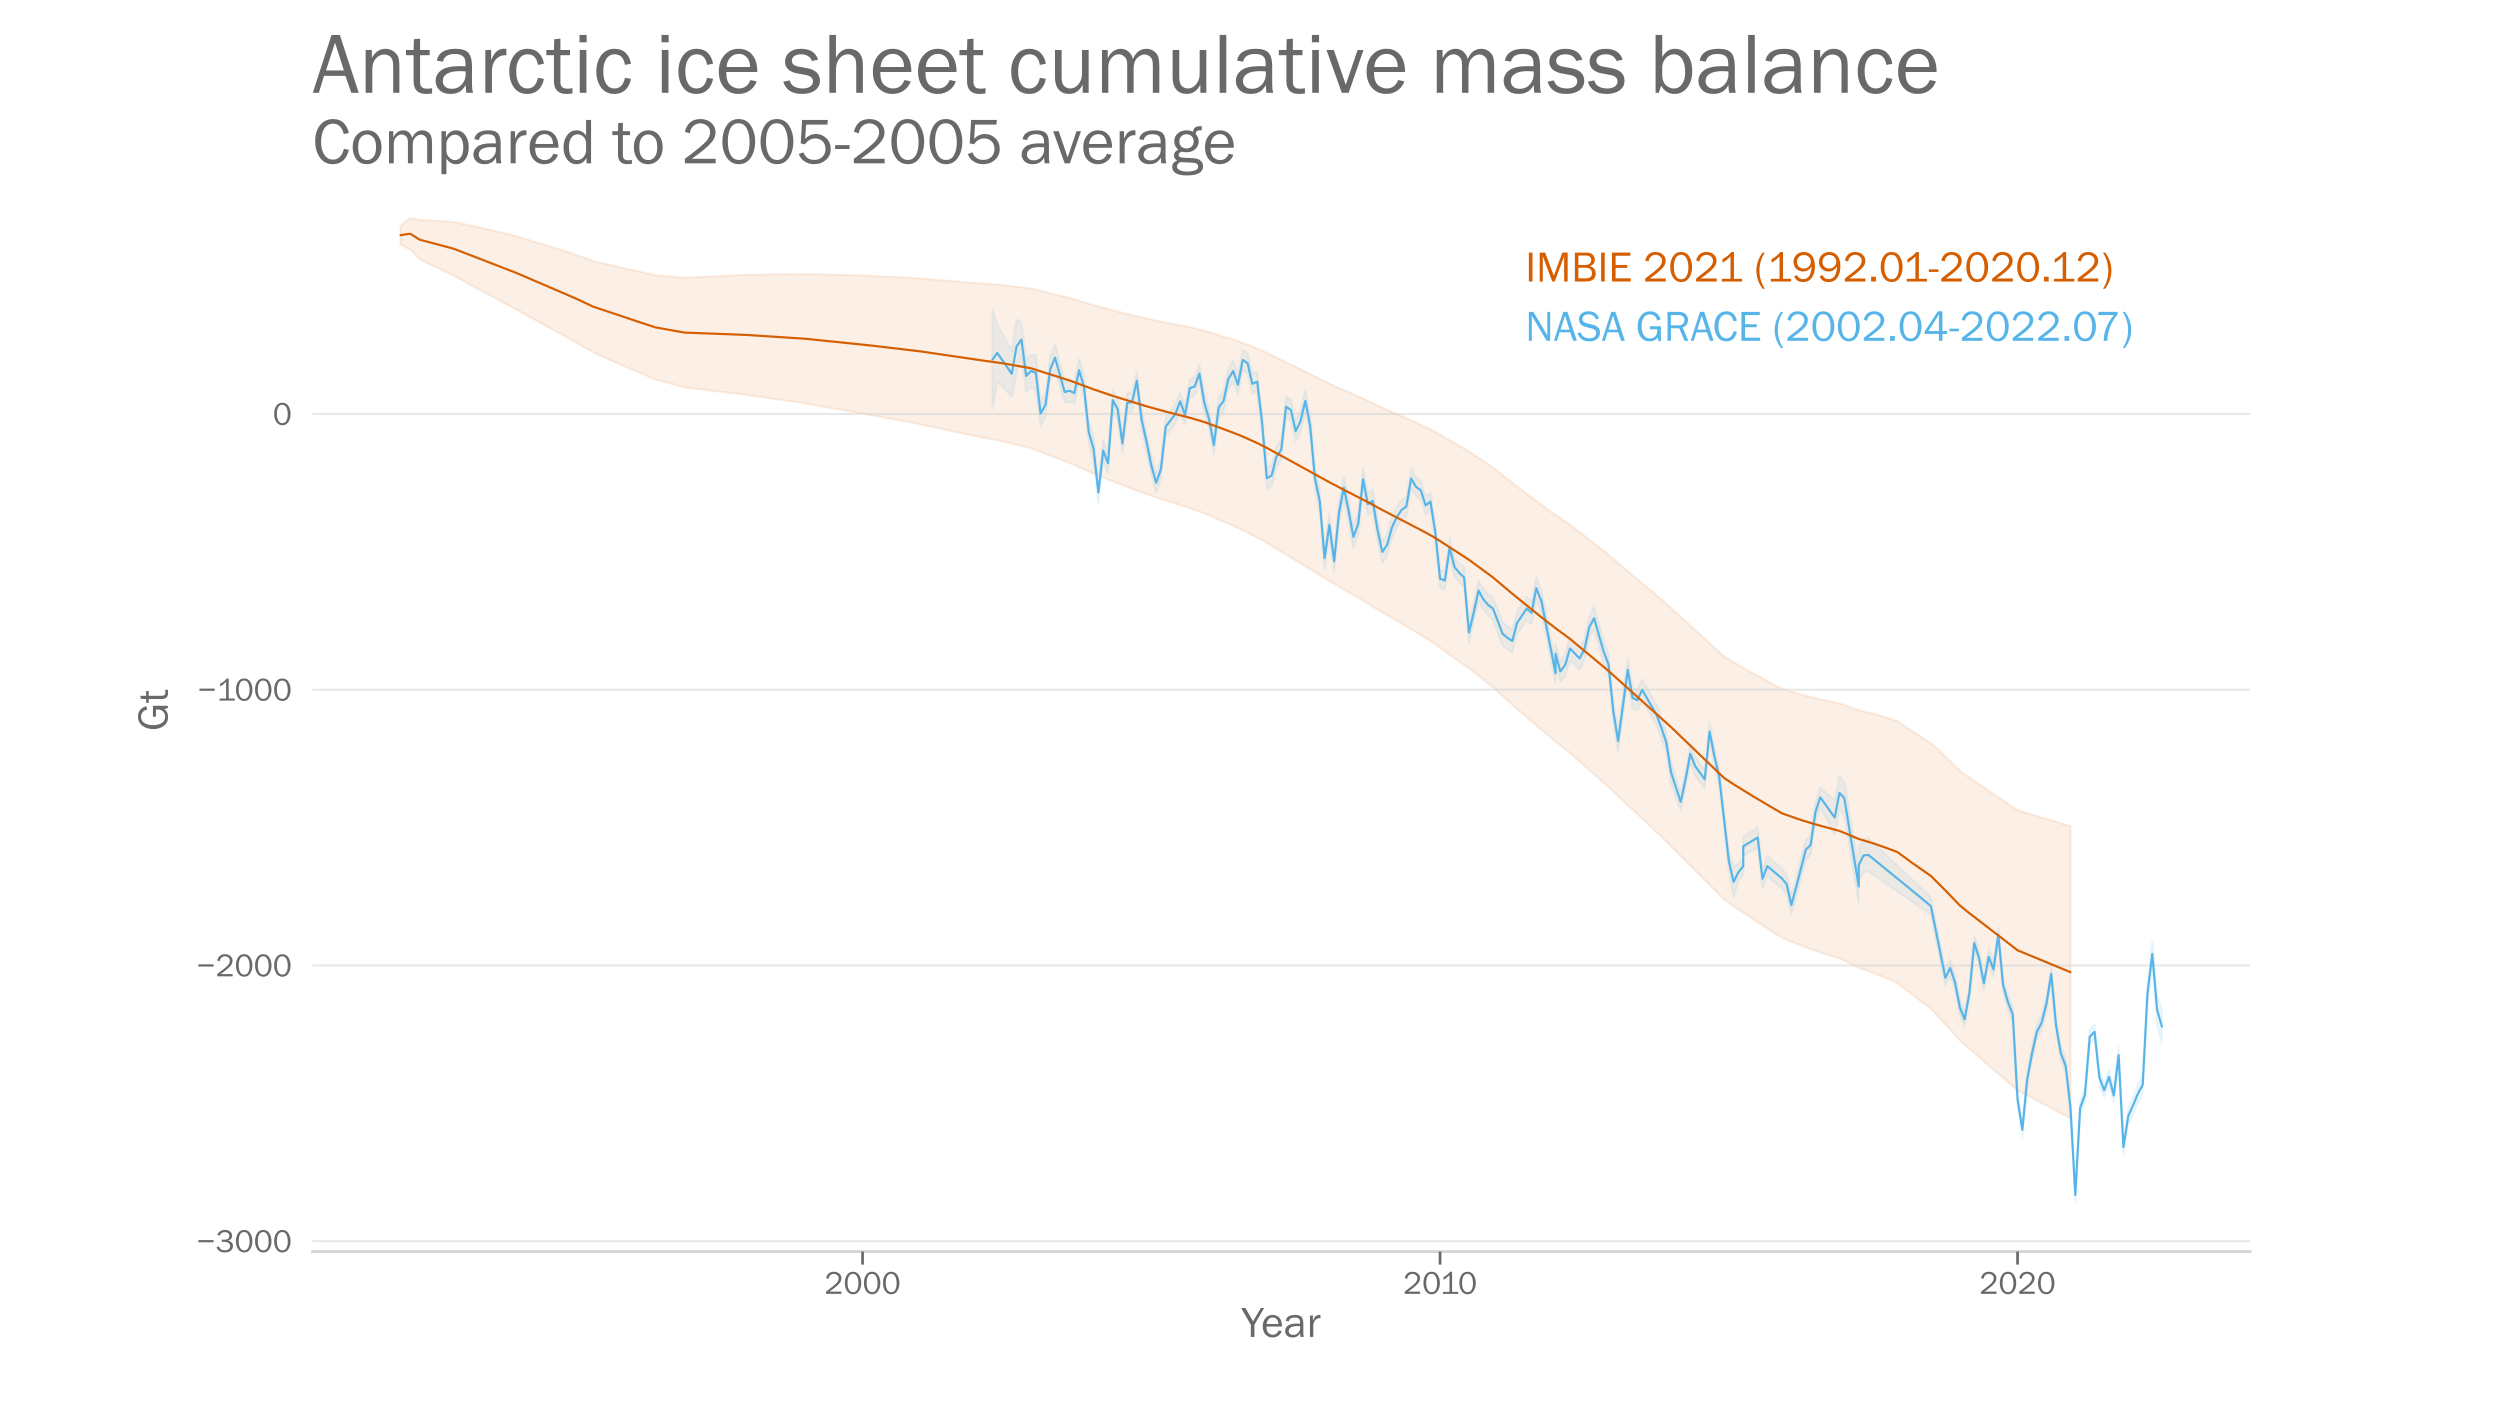 <?xml version="1.0" encoding="utf-8" standalone="no"?>
<!DOCTYPE svg PUBLIC "-//W3C//DTD SVG 1.1//EN"
  "http://www.w3.org/Graphics/SVG/1.1/DTD/svg11.dtd">
<!-- Created with matplotlib (https://matplotlib.org/) -->
<svg height="648pt" version="1.1" viewBox="0 0 1152 648" width="1152pt" xmlns="http://www.w3.org/2000/svg" xmlns:xlink="http://www.w3.org/1999/xlink">
 <defs>
  <style type="text/css">*{stroke-linecap:butt;stroke-linejoin:round;}</style>
 </defs>
 <g id="figure_1">
  <g id="patch_1">
   <path d="M 0 648 
L 1152 648 
L 1152 0 
L 0 0 
z
" style="fill:#ffffff;"/>
  </g>
  <g id="axes_1">
   <g id="patch_2">
    <path d="M 144 576.72 
L 1036.8 576.72 
L 1036.8 77.76 
L 144 77.76 
z
" style="fill:none;"/>
   </g>
   <g id="PolyCollection_1">
    <defs>
     <path d="M 457.345 -459.614 
L 457.345 -505.076 
L 459.562 -498.376 
L 466.215 -486.337 
L 468.433 -500.779 
L 470.65 -499.375 
L 472.868 -482.236 
L 475.086 -484.537 
L 477.303 -484.5 
L 479.521 -463.546 
L 481.738 -466.899 
L 483.956 -483.377 
L 486.173 -489.315 
L 490.609 -472.153 
L 492.826 -473.005 
L 495.044 -471.917 
L 497.261 -482.508 
L 499.479 -475.062 
L 501.697 -453.919 
L 503.914 -446.728 
L 506.132 -426.22 
L 508.349 -445.182 
L 510.567 -439.299 
L 512.785 -468.453 
L 515.002 -464.232 
L 517.22 -448.027 
L 519.437 -466.784 
L 521.655 -467.368 
L 523.872 -476.722 
L 526.09 -459.038 
L 528.308 -448.97 
L 530.525 -437.834 
L 532.743 -430.049 
L 534.96 -436.268 
L 537.178 -455.796 
L 539.396 -458.712 
L 541.613 -461.701 
L 543.831 -467.363 
L 546.048 -461.124 
L 548.266 -473.428 
L 550.483 -474.132 
L 552.701 -480.034 
L 554.919 -467.409 
L 557.136 -459.211 
L 559.354 -447.426 
L 561.571 -464.666 
L 563.789 -467.676 
L 566.007 -477.745 
L 568.224 -481.82 
L 570.442 -475.456 
L 572.659 -486.741 
L 574.877 -485.438 
L 577.094 -475.853 
L 579.312 -476.791 
L 581.53 -458.412 
L 583.747 -432.528 
L 585.965 -433.691 
L 588.182 -442.369 
L 590.4 -445.542 
L 592.618 -465.324 
L 594.835 -463.967 
L 597.053 -454.095 
L 599.27 -458.945 
L 601.488 -468.19 
L 603.706 -456.987 
L 605.923 -432.733 
L 608.141 -422.176 
L 610.358 -395.774 
L 612.576 -411.365 
L 614.793 -394.471 
L 617.011 -417.116 
L 619.229 -428.437 
L 621.446 -417.77 
L 623.664 -405.768 
L 625.881 -411.857 
L 628.099 -432.236 
L 630.317 -420.744 
L 632.534 -422.396 
L 634.752 -409.073 
L 636.969 -398.716 
L 639.187 -401.945 
L 641.404 -409.925 
L 643.622 -414.393 
L 645.84 -417.558 
L 648.057 -419.249 
L 650.275 -432.21 
L 652.492 -428.072 
L 654.71 -426.305 
L 656.928 -419.41 
L 659.145 -421.096 
L 661.363 -407.14 
L 663.58 -385.499 
L 665.798 -384.687 
L 668.015 -400.025 
L 670.233 -390.806 
L 672.451 -388.151 
L 674.668 -386.786 
L 676.886 -361.102 
L 679.103 -370.247 
L 681.321 -380.451 
L 683.539 -376.713 
L 685.756 -374.219 
L 687.974 -372.71 
L 692.409 -361.427 
L 694.627 -359.43 
L 696.844 -357.839 
L 699.062 -366.083 
L 703.497 -372.996 
L 705.714 -370.746 
L 707.932 -382.025 
L 710.15 -376.126 
L 710.15 -376.751 
L 716.802 -342.702 
L 716.802 -351.5 
L 719.02 -343.541 
L 721.238 -346.344 
L 723.455 -354.696 
L 727.89 -349.653 
L 730.108 -353.692 
L 732.325 -363.732 
L 734.543 -368.365 
L 738.978 -353.027 
L 741.196 -346.861 
L 743.413 -325.102 
L 745.631 -311.59 
L 750.066 -344.611 
L 752.284 -331.183 
L 754.501 -330.252 
L 756.719 -334.938 
L 763.372 -323.327 
L 765.589 -317.075 
L 767.807 -310.477 
L 770.024 -297.131 
L 774.46 -282.635 
L 776.677 -292.957 
L 778.895 -304.836 
L 781.112 -299.451 
L 785.548 -293.135 
L 787.765 -315.074 
L 789.983 -303.602 
L 792.2 -294.1 
L 796.635 -255.852 
L 798.853 -248.882 
L 801.071 -250.063 
L 803.288 -252.92 
L 803.288 -262.429 
L 809.941 -266.802 
L 812.159 -247.448 
L 814.376 -253.594 
L 821.029 -247.994 
L 823.246 -245.13 
L 825.464 -235.323 
L 827.682 -243.618 
L 832.117 -261.209 
L 834.334 -263.012 
L 836.552 -278.073 
L 838.77 -285.23 
L 845.422 -279.07 
L 847.64 -290.404 
L 849.858 -287.851 
L 856.51 -247.376 
L 856.51 -257.208 
L 858.728 -261.386 
L 860.945 -261.677 
L 887.556 -236.717 
L 889.774 -234.361 
L 896.427 -201.277 
L 898.644 -205.548 
L 900.862 -198.837 
L 903.08 -187.271 
L 905.297 -181.771 
L 907.515 -193.951 
L 909.732 -216.822 
L 911.95 -209.998 
L 914.168 -198.313 
L 916.385 -210.484 
L 918.603 -204.745 
L 920.82 -220.692 
L 923.038 -197.39 
L 925.255 -189.657 
L 927.473 -183.945 
L 929.691 -144.809 
L 931.908 -130.855 
L 934.126 -153.975 
L 936.343 -165.936 
L 938.561 -175.867 
L 940.779 -180.153 
L 942.996 -188.876 
L 945.214 -202.609 
L 947.431 -178.834 
L 949.649 -166.009 
L 951.866 -160.241 
L 954.084 -140.799 
L 956.302 -100.77 
L 958.519 -140.854 
L 960.737 -146.81 
L 962.954 -173.709 
L 965.172 -175.916 
L 967.39 -154.921 
L 969.607 -149.027 
L 971.825 -155.217 
L 974.042 -146.801 
L 976.26 -165.47 
L 978.477 -123.272 
L 980.695 -137.583 
L 982.913 -142.66 
L 985.13 -148.098 
L 987.348 -152.42 
L 989.565 -195.306 
L 991.783 -214.399 
L 994.001 -189.62 
L 996.218 -183.054 
L 996.218 -166.818 
L 996.218 -166.818 
L 994.001 -175.634 
L 991.783 -202.422 
L 989.565 -185.22 
L 987.348 -143.919 
L 985.13 -139.799 
L 982.913 -134.65 
L 980.695 -129.786 
L 978.477 -115.661 
L 976.26 -158.118 
L 974.042 -139.65 
L 971.825 -148.242 
L 969.607 -142.237 
L 967.39 -148.124 
L 965.172 -169.118 
L 962.954 -166.921 
L 960.737 -140.022 
L 958.519 -134.036 
L 956.302 -93.96 
L 954.084 -133.993 
L 951.866 -153.418 
L 949.649 -159.206 
L 947.431 -172.036 
L 945.214 -195.803 
L 942.996 -182.068 
L 940.779 -173.358 
L 938.561 -169.067 
L 936.343 -159.128 
L 934.126 -147.177 
L 931.908 -124.004 
L 929.691 -137.965 
L 927.473 -177.152 
L 925.255 -182.862 
L 923.038 -190.577 
L 920.82 -213.869 
L 918.603 -197.937 
L 916.385 -203.676 
L 914.168 -191.515 
L 911.95 -203.191 
L 909.732 -209.991 
L 907.515 -187.122 
L 905.297 -174.881 
L 903.08 -180.372 
L 900.862 -191.872 
L 898.644 -198.381 
L 896.427 -193.577 
L 889.774 -226.374 
L 887.556 -227.988 
L 860.945 -246.485 
L 858.728 -246.171 
L 856.51 -241.641 
L 856.51 -231.648 
L 849.858 -272.454 
L 847.64 -274.859 
L 845.422 -263.495 
L 838.77 -275.947 
L 836.552 -269.364 
L 834.334 -254.263 
L 832.117 -251.705 
L 827.682 -234.703 
L 825.464 -226.657 
L 823.246 -236.144 
L 821.029 -238.627 
L 814.376 -244.2 
L 812.159 -238.651 
L 809.941 -257.352 
L 803.288 -253.578 
L 803.288 -244.727 
L 801.071 -242.249 
L 798.853 -234.415 
L 796.635 -246.879 
L 792.2 -286.08 
L 789.983 -295.472 
L 787.765 -306.688 
L 785.548 -284.619 
L 781.112 -290.546 
L 778.895 -296.414 
L 776.677 -284.522 
L 774.46 -274.415 
L 770.024 -286.935 
L 767.807 -301.468 
L 765.589 -307.919 
L 763.372 -313.668 
L 756.719 -325.334 
L 754.501 -320.483 
L 752.284 -321.636 
L 750.066 -334.1 
L 745.631 -301.385 
L 743.413 -315.196 
L 741.196 -336.816 
L 738.978 -342.451 
L 734.543 -357.905 
L 732.325 -354.152 
L 730.108 -343.832 
L 727.89 -339.49 
L 723.455 -343.687 
L 721.238 -336.911 
L 719.02 -333.684 
L 716.802 -341.937 
L 716.802 -332.779 
L 710.15 -366.769 
L 710.15 -366.22 
L 707.932 -371.934 
L 705.714 -360.454 
L 703.497 -362.132 
L 699.062 -355.877 
L 696.844 -347.364 
L 694.627 -348.853 
L 692.409 -350.459 
L 687.974 -362.375 
L 685.756 -364.158 
L 683.539 -366.944 
L 681.321 -371.201 
L 679.103 -361.449 
L 676.886 -352.048 
L 674.668 -377.018 
L 672.451 -379.859 
L 670.233 -382.624 
L 668.015 -391.255 
L 665.798 -376.362 
L 663.58 -377.105 
L 661.363 -398.645 
L 659.145 -412.594 
L 656.928 -410.791 
L 654.71 -417.748 
L 652.492 -419.252 
L 650.275 -422.871 
L 648.057 -410.169 
L 645.84 -408.417 
L 643.622 -405.097 
L 641.404 -399.931 
L 639.187 -391.851 
L 636.969 -388.653 
L 634.752 -398.798 
L 632.534 -412.005 
L 630.317 -410.712 
L 628.099 -421.959 
L 625.881 -401.654 
L 623.664 -395.389 
L 621.446 -407.509 
L 619.229 -418.081 
L 617.011 -406.399 
L 614.793 -384.242 
L 612.576 -400.831 
L 610.358 -385.754 
L 608.141 -412.07 
L 605.923 -422.359 
L 603.706 -446.947 
L 601.488 -458.236 
L 599.27 -448.92 
L 597.053 -444.561 
L 594.835 -454.214 
L 592.618 -455.776 
L 590.4 -435.944 
L 588.182 -432.799 
L 585.965 -424.049 
L 583.747 -422.775 
L 581.53 -448.775 
L 579.312 -467.427 
L 577.094 -466.451 
L 574.877 -475.791 
L 572.659 -477.557 
L 570.442 -465.959 
L 568.224 -472.189 
L 566.007 -468.721 
L 563.789 -458.723 
L 561.571 -455.723 
L 559.354 -438.524 
L 557.136 -450.454 
L 554.919 -457.638 
L 552.701 -471.627 
L 550.483 -465.702 
L 548.266 -464.811 
L 546.048 -452.436 
L 543.831 -458.754 
L 541.613 -452.766 
L 539.396 -449.807 
L 537.178 -447.079 
L 534.96 -427.381 
L 532.743 -421.099 
L 530.525 -429.255 
L 528.308 -439.992 
L 526.09 -449.885 
L 523.872 -468.253 
L 521.655 -458.169 
L 519.437 -457.778 
L 517.22 -439.367 
L 515.002 -454.71 
L 512.785 -458.705 
L 510.567 -429.754 
L 508.349 -435.533 
L 506.132 -415.938 
L 503.914 -435.618 
L 501.697 -443.8 
L 499.479 -464.671 
L 497.261 -472.294 
L 495.044 -461.851 
L 492.826 -462.873 
L 490.609 -462.532 
L 486.173 -477.057 
L 483.956 -472.302 
L 481.738 -455.985 
L 479.521 -451.323 
L 477.303 -468.051 
L 475.086 -469.495 
L 472.868 -467.324 
L 470.65 -483.665 
L 468.433 -476.081 
L 466.215 -465.222 
L 459.562 -472.336 
L 457.345 -459.614 
z
" id="m3b8cc1be90" style="stroke:#56b4e9;stroke-opacity:0.1;"/>
    </defs>
    <g clip-path="url(#p63e33b6a6c)">
     <use style="fill:#56b4e9;fill-opacity:0.1;stroke:#56b4e9;stroke-opacity:0.1;" x="0" xlink:href="#m3b8cc1be90" y="648"/>
    </g>
   </g>
   <g id="PolyCollection_2">
    <defs>
     <path d="M 184.582 -535.46 
L 184.582 -543.848 
L 186.799 -545.906 
L 189.017 -547.56 
L 191.235 -547.113 
L 193.452 -546.569 
L 195.67 -546.517 
L 197.887 -546.437 
L 200.105 -546.332 
L 202.323 -546.206 
L 204.54 -546.062 
L 206.758 -545.901 
L 208.975 -545.725 
L 211.193 -545.286 
L 213.41 -544.834 
L 215.628 -544.371 
L 217.846 -543.897 
L 220.063 -543.413 
L 222.281 -542.919 
L 224.498 -542.418 
L 226.716 -541.908 
L 228.934 -541.391 
L 231.151 -540.867 
L 233.369 -540.337 
L 235.586 -539.8 
L 237.804 -539.153 
L 240.021 -538.5 
L 242.239 -537.842 
L 244.457 -537.18 
L 246.674 -536.513 
L 248.892 -535.843 
L 251.109 -535.168 
L 253.327 -534.489 
L 255.545 -533.806 
L 257.762 -533.12 
L 259.98 -532.43 
L 262.197 -531.737 
L 264.415 -530.955 
L 266.632 -530.17 
L 268.85 -529.381 
L 271.068 -528.59 
L 273.285 -527.796 
L 275.503 -527.279 
L 277.72 -526.761 
L 279.938 -526.239 
L 282.156 -525.715 
L 284.373 -525.189 
L 286.591 -524.661 
L 288.808 -524.13 
L 291.026 -523.634 
L 293.244 -523.136 
L 295.461 -522.635 
L 297.679 -522.133 
L 299.896 -521.629 
L 302.114 -521.122 
L 304.331 -520.938 
L 306.549 -520.752 
L 308.767 -520.565 
L 310.984 -520.375 
L 313.202 -520.184 
L 315.419 -519.991 
L 317.637 -520.108 
L 319.855 -520.223 
L 322.072 -520.336 
L 324.29 -520.448 
L 326.507 -520.559 
L 328.725 -520.668 
L 330.942 -520.776 
L 333.16 -520.883 
L 335.378 -520.988 
L 337.595 -521.092 
L 339.813 -521.195 
L 342.03 -521.296 
L 344.248 -521.342 
L 346.466 -521.386 
L 348.683 -521.429 
L 350.901 -521.471 
L 353.118 -521.512 
L 355.336 -521.552 
L 357.554 -521.591 
L 359.771 -521.628 
L 361.989 -521.665 
L 364.206 -521.7 
L 366.424 -521.735 
L 368.641 -521.768 
L 370.859 -521.721 
L 373.077 -521.673 
L 375.294 -521.624 
L 377.512 -521.574 
L 379.729 -521.524 
L 381.947 -521.472 
L 384.165 -521.419 
L 386.382 -521.365 
L 388.6 -521.311 
L 390.817 -521.255 
L 393.035 -521.199 
L 395.252 -521.142 
L 397.47 -521.041 
L 399.688 -520.94 
L 401.905 -520.837 
L 404.123 -520.734 
L 406.34 -520.631 
L 408.558 -520.526 
L 410.776 -520.421 
L 412.993 -520.315 
L 415.211 -520.209 
L 417.428 -520.102 
L 419.646 -519.994 
L 421.863 -519.885 
L 424.081 -519.7 
L 426.299 -519.515 
L 428.516 -519.328 
L 430.734 -519.141 
L 432.951 -518.954 
L 435.169 -518.766 
L 437.387 -518.577 
L 439.604 -518.388 
L 441.822 -518.198 
L 444.039 -518.007 
L 446.257 -517.816 
L 448.475 -517.624 
L 450.692 -517.483 
L 452.91 -517.341 
L 455.127 -517.199 
L 457.345 -517.056 
L 459.562 -516.913 
L 461.78 -516.664 
L 463.998 -516.415 
L 466.215 -516.154 
L 468.433 -515.892 
L 470.65 -515.63 
L 472.868 -515.368 
L 475.086 -515.105 
L 477.303 -514.595 
L 479.521 -514.051 
L 481.738 -513.474 
L 483.956 -512.909 
L 486.173 -512.384 
L 488.391 -511.872 
L 490.609 -511.358 
L 492.826 -510.76 
L 495.044 -510.144 
L 497.261 -509.439 
L 499.479 -508.739 
L 501.697 -508.06 
L 503.914 -507.421 
L 506.132 -506.797 
L 508.349 -506.171 
L 510.567 -505.569 
L 512.785 -505 
L 515.002 -504.453 
L 517.22 -503.919 
L 519.437 -503.371 
L 521.655 -502.819 
L 523.872 -502.269 
L 526.09 -501.739 
L 528.308 -501.234 
L 530.525 -500.739 
L 532.743 -500.248 
L 534.96 -499.783 
L 537.178 -499.342 
L 539.396 -498.923 
L 541.613 -498.516 
L 543.831 -498.115 
L 546.048 -497.68 
L 548.266 -497.192 
L 550.483 -496.677 
L 552.701 -496.141 
L 554.919 -495.62 
L 557.136 -494.96 
L 559.354 -494.273 
L 561.571 -493.581 
L 563.789 -492.898 
L 566.007 -492.228 
L 568.224 -491.537 
L 570.442 -490.809 
L 572.659 -490.026 
L 574.877 -489.197 
L 577.094 -488.325 
L 579.312 -487.425 
L 581.53 -486.495 
L 583.747 -485.459 
L 585.965 -484.391 
L 588.182 -483.287 
L 590.4 -482.188 
L 592.618 -481.097 
L 594.835 -480.023 
L 597.053 -478.95 
L 599.27 -477.853 
L 601.488 -476.736 
L 603.706 -475.626 
L 605.923 -474.535 
L 608.141 -473.458 
L 610.358 -472.362 
L 612.576 -471.29 
L 614.793 -470.249 
L 617.011 -469.24 
L 619.229 -468.252 
L 621.446 -467.279 
L 623.664 -466.316 
L 625.881 -465.334 
L 628.099 -464.335 
L 630.317 -463.332 
L 632.534 -462.236 
L 634.752 -461.149 
L 636.969 -460.171 
L 639.187 -459.187 
L 641.404 -458.204 
L 643.622 -457.237 
L 645.84 -456.272 
L 648.057 -455.303 
L 650.275 -454.334 
L 652.492 -453.332 
L 654.71 -452.302 
L 656.928 -451.239 
L 659.145 -450.168 
L 661.363 -449.081 
L 663.58 -447.809 
L 665.798 -446.497 
L 668.015 -445.172 
L 670.233 -443.876 
L 672.451 -442.613 
L 674.668 -441.361 
L 676.886 -440.114 
L 679.103 -438.613 
L 681.321 -437.103 
L 683.539 -435.59 
L 685.756 -434.086 
L 687.974 -432.586 
L 690.191 -430.803 
L 692.409 -429.027 
L 694.627 -427.277 
L 696.844 -425.568 
L 699.062 -423.874 
L 701.279 -422.204 
L 703.497 -420.557 
L 705.714 -418.882 
L 707.932 -417.19 
L 710.15 -415.519 
L 712.367 -413.889 
L 714.585 -412.271 
L 716.802 -410.782 
L 719.02 -409.272 
L 721.238 -407.757 
L 723.455 -406.242 
L 725.673 -404.523 
L 727.89 -402.787 
L 730.108 -401.108 
L 732.325 -399.402 
L 734.543 -397.687 
L 736.761 -395.937 
L 738.978 -394.161 
L 741.196 -392.372 
L 743.413 -390.492 
L 745.631 -388.597 
L 747.849 -386.698 
L 750.066 -384.826 
L 752.284 -382.975 
L 754.501 -381.138 
L 756.719 -379.303 
L 758.937 -377.455 
L 761.154 -375.585 
L 763.372 -373.696 
L 765.589 -371.785 
L 767.807 -369.873 
L 770.024 -367.884 
L 772.242 -365.854 
L 774.46 -363.817 
L 776.677 -361.802 
L 778.895 -359.787 
L 781.112 -357.775 
L 783.33 -355.765 
L 785.548 -353.735 
L 787.765 -351.677 
L 789.983 -349.629 
L 792.2 -347.588 
L 794.418 -345.559 
L 796.635 -344.151 
L 798.853 -342.834 
L 801.071 -341.552 
L 803.288 -340.274 
L 805.506 -339.014 
L 807.723 -337.781 
L 809.941 -336.581 
L 812.159 -335.381 
L 814.376 -334.181 
L 816.594 -332.972 
L 818.811 -331.787 
L 821.029 -330.63 
L 823.246 -329.956 
L 825.464 -329.282 
L 827.682 -328.629 
L 829.899 -328.007 
L 832.117 -327.419 
L 834.334 -326.879 
L 836.552 -326.343 
L 838.77 -325.827 
L 840.987 -325.317 
L 843.205 -324.822 
L 845.422 -324.372 
L 847.64 -323.925 
L 849.858 -323.145 
L 852.075 -322.338 
L 854.293 -321.523 
L 856.51 -320.708 
L 858.728 -320.216 
L 860.945 -319.696 
L 863.163 -319.13 
L 865.381 -318.519 
L 867.598 -317.866 
L 869.816 -317.172 
L 872.033 -316.494 
L 874.251 -315.78 
L 876.469 -314.232 
L 878.686 -312.725 
L 880.904 -311.266 
L 883.121 -309.846 
L 885.339 -308.433 
L 887.556 -307.007 
L 889.774 -305.585 
L 891.992 -303.558 
L 894.209 -301.503 
L 896.427 -299.384 
L 898.644 -297.251 
L 900.862 -295.092 
L 903.08 -292.925 
L 905.297 -291.242 
L 907.515 -289.719 
L 909.732 -288.214 
L 911.95 -286.703 
L 914.168 -285.185 
L 916.385 -283.667 
L 918.603 -282.149 
L 920.82 -280.63 
L 923.038 -279.128 
L 925.255 -277.626 
L 927.473 -276.12 
L 929.691 -274.612 
L 931.908 -273.956 
L 934.126 -273.298 
L 936.343 -272.639 
L 938.561 -271.979 
L 940.779 -271.318 
L 942.996 -270.657 
L 945.214 -269.994 
L 947.431 -269.33 
L 949.649 -268.665 
L 951.866 -268 
L 954.084 -267.333 
L 954.084 -132.692 
L 954.084 -132.692 
L 951.866 -133.861 
L 949.649 -135.03 
L 947.431 -136.201 
L 945.214 -137.372 
L 942.996 -138.545 
L 940.779 -139.718 
L 938.561 -140.893 
L 936.343 -142.068 
L 934.126 -143.245 
L 931.908 -144.422 
L 929.691 -145.601 
L 927.473 -147.5 
L 925.255 -149.4 
L 923.038 -151.293 
L 920.82 -153.188 
L 918.603 -155.098 
L 916.385 -157.01 
L 914.168 -158.922 
L 911.95 -160.834 
L 909.732 -162.743 
L 907.515 -164.648 
L 905.297 -166.573 
L 903.08 -168.621 
L 900.862 -171.134 
L 898.644 -173.582 
L 896.427 -176.005 
L 894.209 -178.414 
L 891.992 -180.779 
L 889.774 -183.097 
L 887.556 -184.782 
L 885.339 -186.464 
L 883.121 -188.13 
L 880.904 -189.802 
L 878.686 -191.506 
L 876.469 -193.265 
L 874.251 -195.064 
L 872.033 -196.026 
L 869.816 -196.96 
L 867.598 -197.904 
L 865.381 -198.818 
L 863.163 -199.695 
L 860.945 -200.529 
L 858.728 -201.316 
L 856.51 -202.077 
L 854.293 -203.157 
L 852.075 -204.237 
L 849.858 -205.304 
L 847.64 -206.336 
L 845.422 -207.022 
L 843.205 -207.711 
L 840.987 -208.441 
L 838.77 -209.181 
L 836.552 -209.924 
L 834.334 -210.684 
L 832.117 -211.448 
L 829.899 -212.268 
L 827.682 -213.127 
L 825.464 -214.028 
L 823.246 -214.949 
L 821.029 -215.875 
L 818.811 -217.279 
L 816.594 -218.712 
L 814.376 -220.165 
L 812.159 -221.596 
L 809.941 -223.027 
L 807.723 -224.45 
L 805.506 -225.902 
L 803.288 -227.38 
L 801.071 -228.875 
L 798.853 -230.374 
L 796.635 -231.898 
L 794.418 -233.502 
L 792.2 -235.726 
L 789.983 -237.962 
L 787.765 -240.205 
L 785.548 -242.458 
L 783.33 -244.689 
L 781.112 -246.902 
L 778.895 -249.114 
L 776.677 -251.328 
L 774.46 -253.542 
L 772.242 -255.778 
L 770.024 -258.007 
L 767.807 -260.211 
L 765.589 -262.347 
L 763.372 -264.482 
L 761.154 -266.596 
L 758.937 -268.69 
L 756.719 -270.759 
L 754.501 -272.81 
L 752.284 -274.862 
L 750.066 -276.927 
L 747.849 -279.009 
L 745.631 -281.117 
L 743.413 -283.222 
L 741.196 -285.312 
L 738.978 -287.307 
L 736.761 -289.293 
L 734.543 -291.258 
L 732.325 -293.189 
L 730.108 -295.113 
L 727.89 -297.001 
L 725.673 -298.962 
L 723.455 -300.926 
L 721.238 -302.7 
L 719.02 -304.481 
L 716.802 -306.262 
L 714.585 -308.038 
L 712.367 -309.914 
L 710.15 -311.801 
L 707.932 -313.714 
L 705.714 -315.642 
L 703.497 -317.551 
L 701.279 -319.445 
L 699.062 -321.35 
L 696.844 -323.281 
L 694.627 -325.229 
L 692.409 -327.214 
L 690.191 -329.23 
L 687.974 -331.251 
L 685.756 -332.992 
L 683.539 -334.739 
L 681.321 -336.499 
L 679.103 -338.258 
L 676.886 -340.011 
L 674.668 -341.551 
L 672.451 -343.101 
L 670.233 -344.667 
L 668.015 -346.275 
L 665.798 -347.919 
L 663.58 -349.557 
L 661.363 -351.159 
L 659.145 -352.581 
L 656.928 -353.985 
L 654.71 -355.387 
L 652.492 -356.748 
L 650.275 -358.072 
L 648.057 -359.359 
L 645.84 -360.642 
L 643.622 -361.918 
L 641.404 -363.199 
L 639.187 -364.507 
L 636.969 -365.819 
L 634.752 -367.114 
L 632.534 -368.495 
L 630.317 -369.892 
L 628.099 -371.208 
L 625.881 -372.516 
L 623.664 -373.804 
L 621.446 -375.072 
L 619.229 -376.352 
L 617.011 -377.645 
L 614.793 -378.956 
L 612.576 -380.292 
L 610.358 -381.644 
L 608.141 -383.005 
L 605.923 -384.339 
L 603.706 -385.682 
L 601.488 -387.036 
L 599.27 -388.393 
L 597.053 -389.735 
L 594.835 -391.058 
L 592.618 -392.385 
L 590.4 -393.728 
L 588.182 -395.08 
L 585.965 -396.439 
L 583.747 -397.763 
L 581.53 -399.051 
L 579.312 -400.243 
L 577.094 -401.412 
L 574.877 -402.557 
L 572.659 -403.661 
L 570.442 -404.722 
L 568.224 -405.715 
L 566.007 -406.678 
L 563.789 -407.624 
L 561.571 -408.579 
L 559.354 -409.54 
L 557.136 -410.498 
L 554.919 -411.439 
L 552.701 -412.23 
L 550.483 -413.039 
L 548.266 -413.827 
L 546.048 -414.586 
L 543.831 -415.289 
L 541.613 -415.952 
L 539.396 -416.624 
L 537.178 -417.312 
L 534.96 -418.028 
L 532.743 -418.768 
L 530.525 -419.536 
L 528.308 -420.314 
L 526.09 -421.106 
L 523.872 -421.925 
L 521.655 -422.769 
L 519.437 -423.616 
L 517.22 -424.46 
L 515.002 -425.297 
L 512.785 -426.144 
L 510.567 -427.012 
L 508.349 -427.914 
L 506.132 -428.836 
L 503.914 -429.76 
L 501.697 -430.698 
L 499.479 -431.668 
L 497.261 -432.668 
L 495.044 -433.675 
L 492.826 -434.601 
L 490.609 -435.509 
L 488.391 -436.337 
L 486.173 -437.165 
L 483.956 -438.01 
L 481.738 -438.893 
L 479.521 -439.792 
L 477.303 -440.663 
L 475.086 -441.5 
L 472.868 -442.018 
L 470.65 -442.537 
L 468.433 -443.057 
L 466.215 -443.577 
L 463.998 -444.097 
L 461.78 -444.615 
L 459.562 -445.133 
L 457.345 -445.548 
L 455.127 -445.964 
L 452.91 -446.38 
L 450.692 -446.796 
L 448.475 -447.214 
L 446.257 -447.688 
L 444.039 -448.164 
L 441.822 -448.64 
L 439.604 -449.117 
L 437.387 -449.594 
L 435.169 -450.072 
L 432.951 -450.55 
L 430.734 -451.03 
L 428.516 -451.509 
L 426.299 -451.99 
L 424.081 -452.471 
L 421.863 -452.952 
L 419.646 -453.356 
L 417.428 -453.759 
L 415.211 -454.164 
L 412.993 -454.569 
L 410.776 -454.975 
L 408.558 -455.381 
L 406.34 -455.789 
L 404.123 -456.197 
L 401.905 -456.605 
L 399.688 -457.015 
L 397.47 -457.425 
L 395.252 -457.836 
L 393.035 -458.22 
L 390.817 -458.606 
L 388.6 -458.992 
L 386.382 -459.38 
L 384.165 -459.768 
L 381.947 -460.157 
L 379.729 -460.547 
L 377.512 -460.938 
L 375.294 -461.33 
L 373.077 -461.723 
L 370.859 -462.117 
L 368.641 -462.511 
L 366.424 -462.82 
L 364.206 -463.13 
L 361.989 -463.44 
L 359.771 -463.752 
L 357.554 -464.064 
L 355.336 -464.378 
L 353.118 -464.693 
L 350.901 -465.009 
L 348.683 -465.326 
L 346.466 -465.644 
L 344.248 -465.963 
L 342.03 -466.284 
L 339.813 -466.545 
L 337.595 -466.808 
L 335.378 -467.072 
L 333.16 -467.337 
L 330.942 -467.604 
L 328.725 -467.872 
L 326.507 -468.141 
L 324.29 -468.411 
L 322.072 -468.683 
L 319.855 -468.957 
L 317.637 -469.232 
L 315.419 -469.508 
L 313.202 -470.105 
L 310.984 -470.704 
L 308.767 -471.304 
L 306.549 -471.906 
L 304.331 -472.51 
L 302.114 -473.116 
L 299.896 -474.048 
L 297.679 -474.983 
L 295.461 -475.92 
L 293.244 -476.859 
L 291.026 -477.8 
L 288.808 -478.743 
L 286.591 -479.719 
L 284.373 -480.698 
L 282.156 -481.679 
L 279.938 -482.662 
L 277.72 -483.647 
L 275.503 -484.636 
L 273.285 -485.626 
L 271.068 -486.902 
L 268.85 -488.181 
L 266.632 -489.463 
L 264.415 -490.748 
L 262.197 -492.036 
L 259.98 -493.233 
L 257.762 -494.434 
L 255.545 -495.639 
L 253.327 -496.847 
L 251.109 -498.058 
L 248.892 -499.274 
L 246.674 -500.494 
L 244.457 -501.717 
L 242.239 -502.946 
L 240.021 -504.179 
L 237.804 -505.417 
L 235.586 -506.66 
L 233.369 -507.821 
L 231.151 -508.989 
L 228.934 -510.163 
L 226.716 -511.344 
L 224.498 -512.532 
L 222.281 -513.729 
L 220.063 -514.933 
L 217.846 -516.147 
L 215.628 -517.371 
L 213.41 -518.606 
L 211.193 -519.852 
L 208.975 -521.111 
L 206.758 -522.11 
L 204.54 -523.123 
L 202.323 -524.153 
L 200.105 -525.202 
L 197.887 -526.272 
L 195.67 -527.366 
L 193.452 -528.489 
L 191.235 -530.712 
L 189.017 -533.031 
L 186.799 -534.044 
L 184.582 -535.46 
z
" id="mc206210c40" style="stroke:#d55e00;stroke-opacity:0.1;"/>
    </defs>
    <g clip-path="url(#p63e33b6a6c)">
     <use style="fill:#d55e00;fill-opacity:0.1;stroke:#d55e00;stroke-opacity:0.1;" x="0" xlink:href="#mc206210c40" y="648"/>
    </g>
   </g>
   <g id="patch_3">
    <path d="M 144 576.72 
L 1036.8 576.72 
" style="fill:none;stroke:#d3d3d3;stroke-linecap:square;stroke-linejoin:miter;stroke-width:1.25;"/>
   </g>
   <g id="matplotlib.axis_1">
    <g id="xtick_1">
     <g id="line2d_1">
      <defs>
       <path d="M 0 0 
L 0 6 
" id="m451d5ac09e" style="stroke:#696969;stroke-width:1.25;"/>
      </defs>
      <g>
       <use style="fill:#696969;stroke:#696969;stroke-width:1.25;" x="397.47" xlink:href="#m451d5ac09e" y="576.72"/>
      </g>
     </g>
     <g id="text_1">
      <!-- 2000 -->
      <g style="fill:#696969;" transform="translate(379.878 596.218)scale(0.15 -0.15)">
       <defs>
        <path d="M 52.484 6.938 
L 52.484 0 
L 5.172 0 
L 5.172 6.938 
Q 33.203 27.938 38.594 34.594 
Q 44 41.266 44 47.797 
Q 44 53.906 39.453 57.656 
Q 34.906 61.422 29 61.422 
Q 22.906 61.422 18.219 57.297 
Q 13.531 53.172 12.938 46.094 
L 5.172 48.438 
Q 10.062 68.016 29.109 68.016 
Q 39.406 68.016 45.844 62.156 
Q 52.297 56.297 52.297 47.859 
Q 52.297 42.047 49.234 36.672 
Q 46.188 31.297 37.688 23.828 
Q 29.203 16.359 15.719 6.938 
z
" id="FranklinGothic-Book-50"/>
        <path d="M 29.391 -1.312 
Q 17.875 -1.312 10.984 8.672 
Q 4.109 18.656 4.109 33.453 
Q 4.109 48 10.641 58 
Q 17.188 68.016 29.156 68.016 
Q 41.656 68.016 48.125 57.562 
Q 54.594 47.125 54.594 33.062 
Q 54.594 19.281 47.953 8.984 
Q 41.312 -1.312 29.391 -1.312 
z
M 29.438 5.219 
Q 37.891 5.219 41.938 12.859 
Q 46 20.516 46 32.078 
Q 46 44.734 41.844 53.125 
Q 37.703 61.531 29.047 61.531 
Q 20.703 61.531 16.625 53.859 
Q 12.547 46.188 12.547 33.688 
Q 12.547 20.703 16.844 12.953 
Q 21.141 5.219 29.438 5.219 
z
" id="FranklinGothic-Book-48"/>
       </defs>
       <use xlink:href="#FranklinGothic-Book-50"/>
       <use x="58.643" xlink:href="#FranklinGothic-Book-48"/>
       <use x="117.285" xlink:href="#FranklinGothic-Book-48"/>
       <use x="175.928" xlink:href="#FranklinGothic-Book-48"/>
      </g>
     </g>
    </g>
    <g id="xtick_2">
     <g id="line2d_2">
      <g>
       <use style="fill:#696969;stroke:#696969;stroke-width:1.25;" x="663.58" xlink:href="#m451d5ac09e" y="576.72"/>
      </g>
     </g>
     <g id="text_2">
      <!-- 2010 -->
      <g style="fill:#696969;" transform="translate(646.513 596.218)scale(0.15 -0.15)">
       <defs>
        <path d="M 55.859 6.203 
L 55.859 0 
L 9.188 0 
L 9.188 6.203 
L 29.203 6.203 
L 29.203 57.672 
Q 20.359 48.438 10.844 43.266 
L 10.844 51.656 
Q 23.969 58.547 31.203 68.016 
L 37.156 68.016 
L 37.156 6.203 
z
" id="FranklinGothic-Book-49"/>
       </defs>
       <use xlink:href="#FranklinGothic-Book-50"/>
       <use x="58.643" xlink:href="#FranklinGothic-Book-48"/>
       <use x="113.535" xlink:href="#FranklinGothic-Book-49"/>
       <use x="168.928" xlink:href="#FranklinGothic-Book-48"/>
      </g>
     </g>
    </g>
    <g id="xtick_3">
     <g id="line2d_3">
      <g>
       <use style="fill:#696969;stroke:#696969;stroke-width:1.25;" x="929.691" xlink:href="#m451d5ac09e" y="576.72"/>
      </g>
     </g>
     <g id="text_3">
      <!-- 2020 -->
      <g style="fill:#696969;" transform="translate(912.098 596.218)scale(0.15 -0.15)">
       <use xlink:href="#FranklinGothic-Book-50"/>
       <use x="58.643" xlink:href="#FranklinGothic-Book-48"/>
       <use x="117.285" xlink:href="#FranklinGothic-Book-50"/>
       <use x="175.928" xlink:href="#FranklinGothic-Book-48"/>
      </g>
     </g>
    </g>
    <g id="text_4">
     <!-- Year -->
     <g style="fill:#696969;" transform="translate(572.109 616.048)scale(0.2 -0.2)">
      <defs>
       <path d="M 52 66.656 
L 29.688 28.031 
L 29.688 0 
L 21.344 0 
L 21.344 28.031 
L -0.984 66.656 
L 8.844 66.656 
L 26.562 35.984 
L 44.391 66.656 
z
" id="FranklinGothic-Book-89"/>
       <path d="M 40.234 14.703 
L 47.359 13.234 
Q 45.406 6.938 39.734 2.812 
Q 34.078 -1.312 26.422 -1.312 
Q 16.312 -1.312 10.062 5.781 
Q 3.812 12.891 3.812 24.422 
Q 3.812 36.188 10.297 43.438 
Q 16.797 50.688 26.609 50.688 
Q 36.281 50.688 42.156 44 
Q 48.047 37.312 48.188 23.969 
L 12.359 23.969 
Q 12.359 12.797 17.047 8.891 
Q 21.734 4.984 26.953 4.984 
Q 36.375 4.984 40.234 14.703 
z
M 39.797 29.688 
Q 39.703 33.844 38.422 37.062 
Q 37.156 40.281 34.125 42.547 
Q 31.109 44.828 26.859 44.828 
Q 21.141 44.828 17.156 40.719 
Q 13.188 36.625 12.703 29.688 
z
" id="FranklinGothic-Book-101"/>
       <path d="M 46.297 0 
L 38.672 0 
Q 38.234 2.344 37.797 8.891 
Q 32.719 -1.312 20.516 -1.312 
Q 12.203 -1.312 7.766 3.078 
Q 3.328 7.469 3.328 13.625 
Q 3.328 21.094 9.672 25.906 
Q 16.016 30.719 31.25 30.719 
Q 33.297 30.719 37.797 30.516 
Q 37.797 36.375 36.891 38.984 
Q 35.984 41.609 33.047 43.172 
Q 30.125 44.734 25.344 44.734 
Q 13.672 44.734 11.766 35.844 
L 4.688 37.062 
Q 7.281 50.688 26.469 50.688 
Q 36.672 50.688 40.938 46.172 
Q 45.219 41.656 45.219 30.516 
L 45.219 9.578 
Q 45.219 4.344 46.297 0 
z
M 37.797 24.656 
Q 33.109 24.953 30.672 24.953 
Q 21.578 24.953 16.547 21.969 
Q 11.531 19 11.531 13.281 
Q 11.531 9.672 14.234 7.125 
Q 16.938 4.594 22.078 4.594 
Q 29 4.594 33.469 9.625 
Q 37.938 14.656 37.938 21.438 
Q 37.938 22.797 37.797 24.656 
z
" id="FranklinGothic-Book-97"/>
       <path d="M 15.328 0 
L 7.672 0 
L 7.672 49.312 
L 14.406 49.312 
L 14.406 37.797 
Q 17.969 45.953 21.547 48.359 
Q 25.141 50.781 28.906 50.781 
Q 30.078 50.781 31.938 50.594 
L 31.938 43.266 
L 30.375 43.266 
Q 24.031 43.266 19.828 38.531 
Q 15.625 33.797 15.328 26.078 
z
" id="FranklinGothic-Book-114"/>
      </defs>
      <use xlink:href="#FranklinGothic-Book-89"/>
      <use x="45.025" xlink:href="#FranklinGothic-Book-101"/>
      <use x="97.076" xlink:href="#FranklinGothic-Book-97"/>
      <use x="149.957" xlink:href="#FranklinGothic-Book-114"/>
     </g>
    </g>
   </g>
   <g id="matplotlib.axis_2">
    <g id="ytick_1">
     <g id="line2d_4">
      <path clip-path="url(#p63e33b6a6c)" d="M 144 571.949 
L 1036.8 571.949 
" style="fill:none;stroke:#d3d3d3;stroke-linecap:round;stroke-opacity:0.5;"/>
     </g>
     <g id="text_5">
      <!-- −3000 -->
      <g style="fill:#696969;" transform="translate(90.52 576.948)scale(0.15 -0.15)">
       <defs>
        <path d="M 6 36.766 
L 52.688 36.766 
L 52.688 30.031 
L 6 30.031 
z
" id="FranklinGothic-Book-8722"/>
        <path d="M 19.344 31.344 
L 19.344 37.984 
L 26.953 37.984 
Q 35.297 37.984 38.891 41.406 
Q 42.484 44.828 42.484 49.703 
Q 42.484 55.078 38.469 58.219 
Q 34.469 61.375 28.422 61.375 
Q 17.188 61.375 12.891 50.531 
L 5.375 52.688 
Q 11.812 68.016 29.203 68.016 
Q 38.969 68.016 44.969 62.812 
Q 50.984 57.625 50.984 50.297 
Q 50.984 44.625 47.359 40.406 
Q 43.75 36.188 38.094 35.109 
Q 44.438 34.188 49 29.781 
Q 53.562 25.391 53.562 18.406 
Q 53.562 10.062 46.766 4.375 
Q 39.984 -1.312 28.172 -1.312 
Q 18.797 -1.312 12.125 3.125 
Q 5.469 7.562 2.938 14.938 
L 10.688 17.531 
Q 14.203 5.469 28.031 5.469 
Q 37.016 5.469 40.938 9.297 
Q 44.875 13.141 44.875 18.453 
Q 44.875 24.219 40.156 27.781 
Q 35.453 31.344 26.953 31.344 
z
" id="FranklinGothic-Book-51"/>
       </defs>
       <use xlink:href="#FranklinGothic-Book-8722"/>
       <use x="58.643" xlink:href="#FranklinGothic-Book-51"/>
       <use x="117.285" xlink:href="#FranklinGothic-Book-48"/>
       <use x="175.928" xlink:href="#FranklinGothic-Book-48"/>
       <use x="234.57" xlink:href="#FranklinGothic-Book-48"/>
      </g>
     </g>
    </g>
    <g id="ytick_2">
     <g id="line2d_5">
      <path clip-path="url(#p63e33b6a6c)" d="M 144 444.888 
L 1036.8 444.888 
" style="fill:none;stroke:#d3d3d3;stroke-linecap:round;stroke-opacity:0.5;"/>
     </g>
     <g id="text_6">
      <!-- −2000 -->
      <g style="fill:#696969;" transform="translate(90.52 449.887)scale(0.15 -0.15)">
       <use xlink:href="#FranklinGothic-Book-8722"/>
       <use x="58.643" xlink:href="#FranklinGothic-Book-50"/>
       <use x="117.285" xlink:href="#FranklinGothic-Book-48"/>
       <use x="175.928" xlink:href="#FranklinGothic-Book-48"/>
       <use x="234.57" xlink:href="#FranklinGothic-Book-48"/>
      </g>
     </g>
    </g>
    <g id="ytick_3">
     <g id="line2d_6">
      <path clip-path="url(#p63e33b6a6c)" d="M 144 317.827 
L 1036.8 317.827 
" style="fill:none;stroke:#d3d3d3;stroke-linecap:round;stroke-opacity:0.5;"/>
     </g>
     <g id="text_7">
      <!-- −1000 -->
      <g style="fill:#696969;" transform="translate(91.007 322.826)scale(0.15 -0.15)">
       <use xlink:href="#FranklinGothic-Book-8722"/>
       <use x="58.643" xlink:href="#FranklinGothic-Book-49"/>
       <use x="114.035" xlink:href="#FranklinGothic-Book-48"/>
       <use x="172.678" xlink:href="#FranklinGothic-Book-48"/>
       <use x="231.32" xlink:href="#FranklinGothic-Book-48"/>
      </g>
     </g>
    </g>
    <g id="ytick_4">
     <g id="line2d_7">
      <path clip-path="url(#p63e33b6a6c)" d="M 144 190.766 
L 1036.8 190.766 
" style="fill:none;stroke:#d3d3d3;stroke-linecap:round;stroke-opacity:0.5;"/>
     </g>
     <g id="text_8">
      <!-- 0 -->
      <g style="fill:#696969;" transform="translate(125.704 195.765)scale(0.15 -0.15)">
       <use xlink:href="#FranklinGothic-Book-48"/>
      </g>
     </g>
    </g>
    <g id="text_9">
     <!-- Gt -->
     <g style="fill:#696969;" transform="translate(77.188 336.787)rotate(-90)scale(0.2 -0.2)">
      <defs>
       <path d="M 57.719 33.594 
L 57.719 -0.875 
L 52.594 -0.875 
L 50.297 7.469 
Q 44.141 -1.312 31.984 -1.312 
Q 18.797 -1.312 11.469 8.594 
Q 4.156 18.5 4.156 32.672 
Q 4.156 47.797 11.906 57.906 
Q 19.672 68.016 33.016 68.016 
Q 51.422 68.016 57.031 48.688 
L 49.125 46.781 
Q 47.406 54.203 42.719 57.562 
Q 38.031 60.938 32.469 60.938 
Q 22.609 60.938 17.922 52.969 
Q 13.234 45.016 13.234 33.016 
Q 13.234 20.062 18.484 12.766 
Q 23.734 5.469 32.766 5.469 
Q 39.797 5.469 44.5 10.125 
Q 49.219 14.797 49.219 23 
Q 49.219 24.516 49.125 26.609 
L 32.625 26.609 
L 32.625 33.594 
z
" id="FranklinGothic-Book-71"/>
       <path d="M 30.031 5.281 
L 30.031 -0.781 
Q 25.984 -1.312 23 -1.312 
Q 8.688 -1.312 8.688 13.625 
L 8.688 43.312 
L -0.047 43.312 
L -0.047 49.312 
L 8.688 49.312 
L 9.031 61.719 
L 16.156 62.406 
L 16.156 49.312 
L 27.203 49.312 
L 27.203 43.312 
L 16.156 43.312 
L 16.156 12.359 
Q 16.156 4.734 24.078 4.734 
Q 26.703 4.734 30.031 5.281 
z
" id="FranklinGothic-Book-116"/>
      </defs>
      <use xlink:href="#FranklinGothic-Book-71"/>
      <use x="64.697" xlink:href="#FranklinGothic-Book-116"/>
     </g>
    </g>
   </g>
   <g id="text_10">
    <!-- Compared to 2005-2005 average -->
    <g style="fill:#696969;" transform="translate(144 75.265)scale(0.3 -0.3)">
     <defs>
      <path d="M 48.297 22.406 
L 55.906 20.703 
Q 50.438 -1.312 31.203 -1.312 
Q 18.562 -1.312 11.359 8.891 
Q 4.156 19.094 4.156 33.984 
Q 4.156 49.359 11.672 58.688 
Q 19.188 68.016 31.844 68.016 
Q 50.594 68.016 55.906 46.578 
L 48.047 45.016 
Q 43.75 60.938 31.781 60.938 
Q 22.953 60.938 18.094 53.531 
Q 13.234 46.141 13.234 32.766 
Q 13.234 20.516 18.203 13.109 
Q 23.188 5.719 31.391 5.719 
Q 44.141 5.719 48.297 22.406 
z
" id="FranklinGothic-Book-67"/>
      <path d="M 25.344 -1.312 
Q 15.188 -1.312 9.5 6.203 
Q 3.812 13.719 3.812 24.859 
Q 3.812 36.625 10.203 43.656 
Q 16.609 50.688 26.125 50.688 
Q 36.328 50.688 42.203 43.281 
Q 48.094 35.891 48.094 24.812 
Q 48.094 13.281 41.75 5.984 
Q 35.406 -1.312 25.344 -1.312 
z
M 25.922 4.984 
Q 31.781 4.984 35.734 9.812 
Q 39.703 14.656 39.703 24.859 
Q 39.703 35.109 35.547 39.719 
Q 31.391 44.344 25.828 44.344 
Q 20.125 44.344 16.156 39.672 
Q 12.203 35.016 12.203 24.906 
Q 12.203 14.203 16.156 9.594 
Q 20.125 4.984 25.922 4.984 
z
" id="FranklinGothic-Book-111"/>
      <path d="M 73.734 0 
L 66.266 0 
L 66.266 30.672 
Q 66.266 35.406 65.594 37.766 
Q 64.938 40.141 62.391 42.109 
Q 59.859 44.094 56.688 44.094 
Q 52.297 44.094 48.219 40.062 
Q 44.141 36.031 44.141 27.781 
L 44.141 0 
L 36.719 0 
L 36.719 32.469 
Q 36.719 38.969 33.609 41.656 
Q 30.516 44.344 27.094 44.344 
Q 22.219 44.344 18.594 40.141 
Q 14.984 35.938 14.984 29.5 
L 14.984 0 
L 7.672 0 
L 7.672 49.312 
L 14.266 49.312 
L 14.266 39.844 
Q 19.781 50.688 29.438 50.688 
Q 34.766 50.688 38.469 47.219 
Q 42.188 43.75 43.266 38.875 
Q 48.344 50.688 58.844 50.688 
Q 63.875 50.688 67.656 47.797 
Q 71.438 44.922 72.578 41.188 
Q 73.734 37.453 73.734 30.672 
z
" id="FranklinGothic-Book-109"/>
      <path d="M 15.328 -16.656 
L 7.672 -16.656 
L 7.672 49.312 
L 14.547 49.312 
L 14.547 39.75 
Q 19.781 50.688 30.125 50.688 
Q 38.875 50.688 44.234 43.375 
Q 49.609 36.078 49.609 24.906 
Q 49.609 12.844 44.094 5.766 
Q 38.578 -1.312 29.938 -1.312 
Q 20.656 -1.312 15.328 7.516 
z
M 15.328 31.781 
L 15.328 17.922 
Q 16.062 12.312 20.062 8.641 
Q 24.078 4.984 28.422 4.984 
Q 33.453 4.984 37.328 9.375 
Q 41.219 13.766 41.219 24.562 
Q 41.219 33.891 37.703 38.938 
Q 34.188 44 28.375 44 
Q 23.781 44 20.141 40.422 
Q 16.5 36.859 15.328 31.781 
z
" id="FranklinGothic-Book-112"/>
      <path d="M 46.188 66.656 
L 46.188 0 
L 39.203 0 
L 39.203 8.453 
Q 34.031 -1.312 23.641 -1.312 
Q 14.984 -1.312 9.422 5.938 
Q 3.859 13.188 3.859 24.266 
Q 3.859 35.594 9.375 43.141 
Q 14.891 50.688 24.031 50.688 
Q 32.906 50.688 38.531 42.578 
L 38.531 66.656 
z
M 38.531 30.281 
Q 38.531 36.766 34.562 40.672 
Q 30.609 44.578 25.344 44.578 
Q 19.625 44.578 15.938 39.5 
Q 12.25 34.422 12.25 25.25 
Q 12.25 15.328 15.641 10.156 
Q 19.047 4.984 24.953 4.984 
Q 30.328 4.984 34.422 9.469 
Q 38.531 13.969 38.531 20.016 
z
" id="FranklinGothic-Book-100"/>
      <path id="FranklinGothic-Book-32"/>
      <path d="M 48.875 66.656 
L 48.188 59.469 
L 15.438 59.469 
L 14.016 37.844 
Q 21.438 45.125 30.328 45.125 
Q 39.703 45.125 46.516 38.625 
Q 53.328 32.125 53.328 22.016 
Q 53.328 11.766 45.922 5.219 
Q 38.531 -1.312 27.828 -1.312 
Q 19.438 -1.312 12.891 3.078 
Q 6.344 7.469 4.297 14.453 
L 11.422 16.891 
Q 15.828 5.281 27.938 5.281 
Q 35.891 5.281 40.578 9.984 
Q 45.266 14.703 45.266 22.016 
Q 45.266 29.688 40.625 33.984 
Q 35.984 38.281 29.5 38.281 
Q 20.016 38.281 13.812 29.203 
L 7.234 30.609 
L 9.375 66.656 
z
" id="FranklinGothic-Book-53"/>
      <path d="M 23.531 27.984 
L 23.531 22.016 
L 1.469 22.016 
L 1.469 27.984 
z
" id="FranklinGothic-Book-45"/>
      <path d="M 43.797 49.312 
L 26.766 0 
L 18.797 0 
L 1.172 49.312 
L 9.672 49.312 
L 23.391 9.234 
L 36.969 49.312 
z
" id="FranklinGothic-Book-118"/>
      <path d="M 47.953 57.031 
L 47.953 50.922 
Q 42.672 50.922 40.891 49.703 
Q 39.109 48.484 38.531 45.312 
Q 43.266 39.844 43.266 33.406 
Q 43.266 26.656 38.109 21.828 
Q 32.953 17 24.266 17 
Q 22.312 17 20.906 17.281 
Q 18.219 17.828 17.531 17.828 
Q 16.219 17.828 14.359 16.531 
Q 12.5 15.234 12.5 13.188 
Q 12.5 10.25 15.188 9.375 
Q 17.875 8.5 27.828 8.25 
Q 36.281 8.016 40.312 7.109 
Q 44.344 6.203 47.125 3.094 
Q 49.906 0 49.906 -4.5 
Q 49.906 -18.609 25.094 -18.609 
Q 13.328 -18.609 7.938 -15.062 
Q 2.547 -11.531 2.547 -5.609 
Q 2.547 1.562 10.062 4.25 
Q 5.219 7.422 5.219 12.203 
Q 5.219 17.922 12.062 20.953 
Q 5.672 26.125 5.672 33.984 
Q 5.672 41.312 11.141 46 
Q 16.609 50.688 24.469 50.688 
Q 30.031 50.688 34.578 48.578 
Q 35.297 53.422 37.953 55.266 
Q 40.625 57.125 46.047 57.125 
Q 46.578 57.125 47.953 57.031 
z
M 24.516 22.859 
Q 29.391 22.859 32.469 25.859 
Q 35.547 28.859 35.547 33.641 
Q 35.547 38.531 32.344 41.625 
Q 29.156 44.734 24.609 44.734 
Q 20.266 44.734 16.891 41.828 
Q 13.531 38.922 13.531 33.547 
Q 13.531 28.766 16.547 25.812 
Q 19.578 22.859 24.516 22.859 
z
M 15.328 2 
Q 9.969 -0.344 9.969 -4.781 
Q 9.969 -8.547 14.375 -10.625 
Q 18.797 -12.703 25.641 -12.703 
Q 31.984 -12.703 37.25 -10.906 
Q 42.531 -9.125 42.531 -4.891 
Q 42.531 -2.594 40.969 -1.125 
Q 39.406 0.344 36.688 0.734 
Q 33.984 1.125 27.25 1.312 
Q 19.188 1.516 15.328 2 
z
" id="FranklinGothic-Book-103"/>
     </defs>
     <use xlink:href="#FranklinGothic-Book-67"/>
     <use x="57.91" xlink:href="#FranklinGothic-Book-111"/>
     <use x="109.863" xlink:href="#FranklinGothic-Book-109"/>
     <use x="190.385" xlink:href="#FranklinGothic-Book-112"/>
     <use x="243.803" xlink:href="#FranklinGothic-Book-97"/>
     <use x="296.684" xlink:href="#FranklinGothic-Book-114"/>
     <use x="329.643" xlink:href="#FranklinGothic-Book-101"/>
     <use x="381.693" xlink:href="#FranklinGothic-Book-100"/>
     <use x="435.551" xlink:href="#FranklinGothic-Book-32"/>
     <use x="460.551" xlink:href="#FranklinGothic-Book-116"/>
     <use x="489.812" xlink:href="#FranklinGothic-Book-111"/>
     <use x="541.766" xlink:href="#FranklinGothic-Book-32"/>
     <use x="566.766" xlink:href="#FranklinGothic-Book-50"/>
     <use x="625.408" xlink:href="#FranklinGothic-Book-48"/>
     <use x="684.051" xlink:href="#FranklinGothic-Book-48"/>
     <use x="742.693" xlink:href="#FranklinGothic-Book-53"/>
     <use x="801.336" xlink:href="#FranklinGothic-Book-45"/>
     <use x="826.336" xlink:href="#FranklinGothic-Book-50"/>
     <use x="884.979" xlink:href="#FranklinGothic-Book-48"/>
     <use x="943.621" xlink:href="#FranklinGothic-Book-48"/>
     <use x="1002.264" xlink:href="#FranklinGothic-Book-53"/>
     <use x="1060.906" xlink:href="#FranklinGothic-Book-32"/>
     <use x="1085.906" xlink:href="#FranklinGothic-Book-97"/>
     <use x="1136.537" xlink:href="#FranklinGothic-Book-118"/>
     <use x="1180.057" xlink:href="#FranklinGothic-Book-101"/>
     <use x="1232.107" xlink:href="#FranklinGothic-Book-114"/>
     <use x="1265.066" xlink:href="#FranklinGothic-Book-97"/>
     <use x="1317.947" xlink:href="#FranklinGothic-Book-103"/>
     <use x="1367.068" xlink:href="#FranklinGothic-Book-101"/>
    </g>
   </g>
   <g id="text_11">
    <!-- Antarctic ice sheet cumulative mass balance -->
    <g style="fill:#696969;" transform="translate(144 42.76)scale(0.4 -0.4)">
     <defs>
      <path d="M 53.219 0 
L 44.672 0 
L 37.938 19.484 
L 13.281 19.484 
L 7.328 0 
L 0.344 0 
L 21.969 66.656 
L 31.5 66.656 
z
M 36.188 25.734 
L 25.922 57.766 
L 15.578 25.734 
z
" id="FranklinGothic-Book-65"/>
      <path d="M 46.531 0 
L 39.359 0 
L 39.359 31.688 
Q 39.359 38.531 36.375 41.312 
Q 33.406 44.094 29.156 44.094 
Q 23.297 44.094 19.312 39.406 
Q 15.328 34.719 15.328 27.047 
L 15.328 0 
L 7.672 0 
L 7.672 49.312 
L 14.797 49.312 
L 14.797 40.234 
Q 20.797 50.688 30.375 50.688 
Q 35.891 50.688 39.766 47.828 
Q 43.656 44.969 45.094 41.406 
Q 46.531 37.844 46.531 28.516 
z
" id="FranklinGothic-Book-110"/>
      <path d="M 36.812 17.281 
L 43.75 16.062 
Q 42.281 7.906 37.25 3.297 
Q 32.234 -1.312 24.703 -1.312 
Q 14.5 -1.312 9.156 6.203 
Q 3.812 13.719 3.812 24.562 
Q 3.812 35.797 9.453 43.234 
Q 15.094 50.688 24.812 50.688 
Q 32.859 50.688 37.719 45.875 
Q 42.578 41.062 43.75 33.453 
L 36.812 32.125 
Q 34.859 44.344 25 44.344 
Q 18.656 44.344 15.234 38.938 
Q 11.812 33.547 11.812 24.953 
Q 11.812 15.484 15.203 10.234 
Q 18.609 4.984 24.75 4.984 
Q 34.281 4.984 36.812 17.281 
z
" id="FranklinGothic-Book-99"/>
      <path d="M 15.578 66.656 
L 15.578 58.156 
L 7.328 58.156 
L 7.328 66.656 
z
M 15.328 49.312 
L 15.328 0 
L 7.672 0 
L 7.672 49.312 
z
" id="FranklinGothic-Book-105"/>
      <path d="M 1.031 12.797 
L 8.344 14.312 
Q 10.797 4.984 23.781 4.984 
Q 28.562 4.984 31.875 7.125 
Q 35.203 9.281 35.203 13.188 
Q 35.203 19 26.766 20.562 
L 16.359 22.516 
Q 10.25 23.688 6.641 27.094 
Q 3.031 30.516 3.031 36.141 
Q 3.031 42.328 7.953 46.5 
Q 12.891 50.688 21.234 50.688 
Q 37.312 50.688 41.062 38.141 
L 34.031 36.625 
Q 31 44.344 21.578 44.344 
Q 16.891 44.344 13.891 42.406 
Q 10.891 40.484 10.891 37.016 
Q 10.891 31.547 18.562 30.125 
L 28.172 28.422 
Q 43.266 25.688 43.266 13.812 
Q 43.266 7.031 37.641 2.859 
Q 32.031 -1.312 22.703 -1.312 
Q 5.172 -1.312 1.031 12.797 
z
" id="FranklinGothic-Book-115"/>
      <path d="M 46.344 0 
L 38.672 0 
L 38.672 29.938 
Q 38.672 35.203 38.016 37.844 
Q 37.359 40.484 34.891 42.406 
Q 32.422 44.344 29.203 44.344 
Q 23.297 44.344 19.312 39.5 
Q 15.328 34.672 15.328 26.562 
L 15.328 0 
L 7.672 0 
L 7.672 66.656 
L 15.328 66.656 
L 15.328 40.234 
Q 20.562 50.688 30.281 50.688 
Q 34.625 50.688 38.016 48.969 
Q 41.406 47.266 43.203 44.484 
Q 45.016 41.703 45.672 38.984 
Q 46.344 36.281 46.344 29.938 
z
" id="FranklinGothic-Book-104"/>
      <path d="M 46.484 0 
L 39.594 0 
L 39.594 9.422 
Q 34.328 -1.312 23.875 -1.312 
Q 16.312 -1.312 11.984 3.656 
Q 7.672 8.641 7.672 17.828 
L 7.672 49.312 
L 15.328 49.312 
L 15.328 17.828 
Q 15.328 10.5 18.375 7.734 
Q 21.438 4.984 25.094 4.984 
Q 28.812 4.984 31.812 7.078 
Q 34.812 9.188 36.812 13.062 
Q 38.812 16.938 38.812 21.531 
L 38.812 49.312 
L 46.484 49.312 
z
" id="FranklinGothic-Book-117"/>
      <path d="M 15.328 0 
L 7.672 0 
L 7.672 66.656 
L 15.328 66.656 
z
" id="FranklinGothic-Book-108"/>
      <path d="M 11.375 0 
L 7.672 0 
L 7.672 66.656 
L 15.328 66.656 
L 15.328 41.109 
Q 20.609 50.688 29.891 50.688 
Q 38.375 50.688 44.109 44 
Q 49.859 37.312 49.859 24.562 
Q 49.859 13.578 44.219 6.125 
Q 38.578 -1.312 29.547 -1.312 
Q 19.484 -1.312 14.109 8.156 
z
M 15.328 19.344 
Q 15.875 11.766 20 8.344 
Q 24.125 4.938 28.719 4.938 
Q 34.578 4.938 38.156 10.016 
Q 41.75 15.094 41.75 23.922 
Q 41.75 33.453 38.281 38.891 
Q 34.812 44.344 28.656 44.344 
Q 23.828 44.344 19.938 40.453 
Q 16.062 36.578 15.328 30.422 
z
" id="FranklinGothic-Book-98"/>
     </defs>
     <use xlink:href="#FranklinGothic-Book-65"/>
     <use x="53.564" xlink:href="#FranklinGothic-Book-110"/>
     <use x="107.764" xlink:href="#FranklinGothic-Book-116"/>
     <use x="138.525" xlink:href="#FranklinGothic-Book-97"/>
     <use x="191.406" xlink:href="#FranklinGothic-Book-114"/>
     <use x="222.865" xlink:href="#FranklinGothic-Book-99"/>
     <use x="269.447" xlink:href="#FranklinGothic-Book-116"/>
     <use x="300.209" xlink:href="#FranklinGothic-Book-105"/>
     <use x="323.158" xlink:href="#FranklinGothic-Book-99"/>
     <use x="369.74" xlink:href="#FranklinGothic-Book-32"/>
     <use x="394.74" xlink:href="#FranklinGothic-Book-105"/>
     <use x="417.689" xlink:href="#FranklinGothic-Book-99"/>
     <use x="464.271" xlink:href="#FranklinGothic-Book-101"/>
     <use x="516.322" xlink:href="#FranklinGothic-Book-32"/>
     <use x="541.322" xlink:href="#FranklinGothic-Book-115"/>
     <use x="587.709" xlink:href="#FranklinGothic-Book-104"/>
     <use x="641.713" xlink:href="#FranklinGothic-Book-101"/>
     <use x="693.764" xlink:href="#FranklinGothic-Book-101"/>
     <use x="745.314" xlink:href="#FranklinGothic-Book-116"/>
     <use x="776.076" xlink:href="#FranklinGothic-Book-32"/>
     <use x="801.076" xlink:href="#FranklinGothic-Book-99"/>
     <use x="847.658" xlink:href="#FranklinGothic-Book-117"/>
     <use x="901.809" xlink:href="#FranklinGothic-Book-109"/>
     <use x="983.205" xlink:href="#FranklinGothic-Book-117"/>
     <use x="1037.355" xlink:href="#FranklinGothic-Book-108"/>
     <use x="1060.354" xlink:href="#FranklinGothic-Book-97"/>
     <use x="1113.234" xlink:href="#FranklinGothic-Book-116"/>
     <use x="1143.996" xlink:href="#FranklinGothic-Book-105"/>
     <use x="1166.945" xlink:href="#FranklinGothic-Book-118"/>
     <use x="1210.465" xlink:href="#FranklinGothic-Book-101"/>
     <use x="1262.516" xlink:href="#FranklinGothic-Book-32"/>
     <use x="1287.516" xlink:href="#FranklinGothic-Book-109"/>
     <use x="1368.912" xlink:href="#FranklinGothic-Book-97"/>
     <use x="1421.793" xlink:href="#FranklinGothic-Book-115"/>
     <use x="1468.18" xlink:href="#FranklinGothic-Book-115"/>
     <use x="1514.566" xlink:href="#FranklinGothic-Book-32"/>
     <use x="1539.566" xlink:href="#FranklinGothic-Book-98"/>
     <use x="1593.277" xlink:href="#FranklinGothic-Book-97"/>
     <use x="1646.158" xlink:href="#FranklinGothic-Book-108"/>
     <use x="1669.156" xlink:href="#FranklinGothic-Book-97"/>
     <use x="1722.037" xlink:href="#FranklinGothic-Book-110"/>
     <use x="1776.236" xlink:href="#FranklinGothic-Book-99"/>
     <use x="1822.818" xlink:href="#FranklinGothic-Book-101"/>
    </g>
   </g>
   <g id="legend_1">
    <g id="line2d_8"/>
    <g id="text_12">
     <!-- IMBIE 2021 (1992.01-2020.12) -->
     <g style="fill:#d55e00;" transform="translate(702.835 129.718)scale(0.2 -0.2)">
      <defs>
       <path d="M 16.703 0 
L 8.344 0 
L 8.344 66.656 
L 16.703 66.656 
z
" id="FranklinGothic-Book-73"/>
       <path d="M 72.703 0 
L 64.594 0 
L 64.594 58.203 
L 42.922 0 
L 37.25 0 
L 15.438 58.203 
L 15.438 0 
L 8.344 0 
L 8.344 66.656 
L 20.75 66.656 
L 40.828 13.328 
L 60.5 66.656 
L 72.703 66.656 
z
" id="FranklinGothic-Book-77"/>
       <path d="M 8.344 0 
L 8.344 66.656 
L 34.719 66.656 
Q 44.672 66.656 49.484 61.766 
Q 54.297 56.891 54.297 50.438 
Q 54.297 39.109 42.484 35.406 
Q 49.516 33.594 52.922 28.953 
Q 56.344 24.312 56.344 18.453 
Q 56.344 10.594 51.047 5.297 
Q 45.75 0 34.719 0 
z
M 16.406 38.094 
L 30.906 38.094 
Q 39.938 38.094 42.969 41.531 
Q 46 44.969 46 49.609 
Q 46 54.203 42.75 57.031 
Q 39.5 59.859 33.062 59.859 
L 16.406 59.859 
z
M 16.406 7.328 
L 34.281 7.328 
Q 40.828 7.328 44.391 10.5 
Q 47.953 13.672 47.953 18.75 
Q 47.953 22.312 46.344 25.359 
Q 44.734 28.422 41.797 30.078 
Q 38.875 31.734 33.062 31.734 
L 16.406 31.734 
z
" id="FranklinGothic-Book-66"/>
       <path d="M 51.469 7.328 
L 51.469 0 
L 8.344 0 
L 8.344 66.656 
L 50.531 66.656 
L 50.531 59.328 
L 16.703 59.328 
L 16.703 38.141 
L 43.562 38.141 
L 43.562 31.344 
L 16.703 31.344 
L 16.703 7.328 
z
" id="FranklinGothic-Book-69"/>
       <path d="M 24.703 -16.656 
L 19.578 -16.656 
Q 5.219 2.203 5.219 25.094 
Q 5.219 46.969 19.578 66.656 
L 24.703 66.656 
Q 12.359 48.25 12.359 25 
Q 12.359 2.828 24.703 -16.656 
z
" id="FranklinGothic-Book-40"/>
       <path d="M 5.719 12.156 
L 12.406 14.594 
Q 16.547 5.375 26.375 5.375 
Q 35.891 5.375 40.703 13.375 
Q 45.516 21.391 45.656 35.109 
Q 39.109 23.094 25.984 23.094 
Q 16.703 23.094 10.406 29.422 
Q 4.109 35.75 4.109 45.062 
Q 4.109 54.547 10.719 61.281 
Q 17.328 68.016 27.594 68.016 
Q 40.141 68.016 46.828 59.203 
Q 53.516 50.391 53.516 34.969 
Q 53.516 18.75 46.438 8.719 
Q 39.359 -1.312 26.266 -1.312 
Q 10.984 -1.312 5.719 12.156 
z
M 27.828 29.781 
Q 34.719 29.781 39.375 34.594 
Q 44.047 39.406 44.047 45.844 
Q 44.047 52.094 39.625 56.578 
Q 35.203 61.078 27.984 61.078 
Q 20.656 61.078 16.406 56.469 
Q 12.156 51.859 12.156 45.219 
Q 12.156 38.094 16.859 33.938 
Q 21.578 29.781 27.828 29.781 
z
" id="FranklinGothic-Book-57"/>
       <path d="M 17.969 10.938 
L 17.969 0 
L 7.078 0 
L 7.078 10.938 
z
" id="FranklinGothic-Book-46"/>
       <path d="M 4.641 66.656 
L 9.719 66.656 
Q 24.125 47.797 24.125 24.906 
Q 24.125 3.031 9.719 -16.656 
L 4.641 -16.656 
Q 17 1.766 17 25 
Q 17 47.172 4.641 66.656 
z
" id="FranklinGothic-Book-41"/>
      </defs>
      <use xlink:href="#FranklinGothic-Book-73"/>
      <use x="25" xlink:href="#FranklinGothic-Book-77"/>
      <use x="106.006" xlink:href="#FranklinGothic-Book-66"/>
      <use x="166.455" xlink:href="#FranklinGothic-Book-73"/>
      <use x="191.455" xlink:href="#FranklinGothic-Book-69"/>
      <use x="246.24" xlink:href="#FranklinGothic-Book-32"/>
      <use x="271.24" xlink:href="#FranklinGothic-Book-50"/>
      <use x="329.883" xlink:href="#FranklinGothic-Book-48"/>
      <use x="388.525" xlink:href="#FranklinGothic-Book-50"/>
      <use x="443.668" xlink:href="#FranklinGothic-Book-49"/>
      <use x="502.311" xlink:href="#FranklinGothic-Book-32"/>
      <use x="527.311" xlink:href="#FranklinGothic-Book-40"/>
      <use x="556.656" xlink:href="#FranklinGothic-Book-49"/>
      <use x="613.924" xlink:href="#FranklinGothic-Book-57"/>
      <use x="672.566" xlink:href="#FranklinGothic-Book-57"/>
      <use x="731.209" xlink:href="#FranklinGothic-Book-50"/>
      <use x="789.852" xlink:href="#FranklinGothic-Book-46"/>
      <use x="814.852" xlink:href="#FranklinGothic-Book-48"/>
      <use x="869.744" xlink:href="#FranklinGothic-Book-49"/>
      <use x="928.387" xlink:href="#FranklinGothic-Book-45"/>
      <use x="953.387" xlink:href="#FranklinGothic-Book-50"/>
      <use x="1012.029" xlink:href="#FranklinGothic-Book-48"/>
      <use x="1070.672" xlink:href="#FranklinGothic-Book-50"/>
      <use x="1129.314" xlink:href="#FranklinGothic-Book-48"/>
      <use x="1187.957" xlink:href="#FranklinGothic-Book-46"/>
      <use x="1209.082" xlink:href="#FranklinGothic-Book-49"/>
      <use x="1267.725" xlink:href="#FranklinGothic-Book-50"/>
      <use x="1326.367" xlink:href="#FranklinGothic-Book-41"/>
     </g>
    </g>
    <g id="line2d_9"/>
    <g id="text_13">
     <!-- NASA GRACE (2002.04-2022.07) -->
     <g style="fill:#56b4e9;" transform="translate(702.835 157.05)scale(0.2 -0.2)">
      <defs>
       <path d="M 57.422 0 
L 49.312 0 
L 14.844 58.109 
L 14.938 53.719 
Q 15.094 51.219 15.094 49.516 
L 15.094 0 
L 8.344 0 
L 8.344 66.656 
L 18.797 66.656 
L 51.031 12.312 
L 50.922 16.938 
Q 50.828 19.672 50.828 21.781 
L 50.828 66.656 
L 57.422 66.656 
z
" id="FranklinGothic-Book-78"/>
       <path d="M 1.031 17.719 
L 8.547 19.438 
Q 13.094 5.812 28.219 5.812 
Q 36.141 5.812 40.141 9.156 
Q 44.141 12.5 44.141 18.109 
Q 44.141 22.359 41.078 24.953 
Q 38.031 27.547 34.031 28.516 
L 20.703 31.844 
Q 15.531 33.156 12.234 35.031 
Q 8.938 36.922 6.641 40.828 
Q 4.344 44.734 4.344 49.75 
Q 4.344 58.109 10.641 63.062 
Q 16.938 68.016 26.812 68.016 
Q 44.969 68.016 50.688 51.562 
L 43.109 49.312 
Q 41.797 55.172 36.906 58.172 
Q 32.031 61.188 26.516 61.188 
Q 21.047 61.188 16.766 58.297 
Q 12.5 55.422 12.5 50.141 
Q 12.5 42.781 23.344 40.188 
L 35.797 37.203 
Q 52.875 33.109 52.875 18.797 
Q 52.875 10.156 46.453 4.422 
Q 40.047 -1.312 28.375 -1.312 
Q 7.672 -1.312 1.031 17.719 
z
" id="FranklinGothic-Book-83"/>
       <path d="M 56.297 0 
L 47.562 0 
L 35.25 28.859 
L 16.156 28.859 
L 16.156 0 
L 8.344 0 
L 8.344 66.656 
L 34.625 66.656 
Q 45.312 66.656 50.453 60.812 
Q 55.609 54.984 55.609 48.047 
Q 55.609 42.719 52.734 37.828 
Q 49.859 32.953 43.219 30.859 
z
M 16.156 35.641 
L 33.594 35.641 
Q 40.484 35.641 43.875 39.281 
Q 47.266 42.922 47.266 48.188 
Q 47.266 53.469 43.672 56.391 
Q 40.094 59.328 34.625 59.328 
L 16.156 59.328 
z
" id="FranklinGothic-Book-82"/>
       <path d="M 44.094 0 
L 36.031 0 
L 36.031 15.875 
L 3.078 15.875 
L 3.078 21.484 
L 33.641 68.062 
L 44.094 68.062 
L 44.094 22.469 
L 54.891 22.469 
L 54.891 15.875 
L 44.094 15.875 
z
M 36.031 22.469 
L 36.031 54 
Q 36.031 57.422 36.188 61.375 
Q 34.078 57.516 32.562 55.125 
L 11.766 22.469 
z
" id="FranklinGothic-Book-52"/>
       <path d="M 28.078 0 
L 19.484 0 
Q 19.484 16.75 26.312 32.594 
Q 33.156 48.438 43.062 59.328 
L 6.891 59.328 
L 7.719 66.656 
L 51.766 66.656 
L 51.766 61.672 
Q 39.844 47.312 33.938 31.781 
Q 28.031 16.266 28.031 2.297 
Q 28.031 1.516 28.078 0 
z
" id="FranklinGothic-Book-55"/>
      </defs>
      <use xlink:href="#FranklinGothic-Book-78"/>
      <use x="65.723" xlink:href="#FranklinGothic-Book-65"/>
      <use x="119.287" xlink:href="#FranklinGothic-Book-83"/>
      <use x="176.221" xlink:href="#FranklinGothic-Book-65"/>
      <use x="229.785" xlink:href="#FranklinGothic-Book-32"/>
      <use x="254.785" xlink:href="#FranklinGothic-Book-71"/>
      <use x="319.482" xlink:href="#FranklinGothic-Book-82"/>
      <use x="380.762" xlink:href="#FranklinGothic-Book-65"/>
      <use x="431.826" xlink:href="#FranklinGothic-Book-67"/>
      <use x="489.736" xlink:href="#FranklinGothic-Book-69"/>
      <use x="544.521" xlink:href="#FranklinGothic-Book-32"/>
      <use x="569.521" xlink:href="#FranklinGothic-Book-40"/>
      <use x="598.867" xlink:href="#FranklinGothic-Book-50"/>
      <use x="657.51" xlink:href="#FranklinGothic-Book-48"/>
      <use x="716.152" xlink:href="#FranklinGothic-Book-48"/>
      <use x="774.795" xlink:href="#FranklinGothic-Book-50"/>
      <use x="833.438" xlink:href="#FranklinGothic-Book-46"/>
      <use x="858.438" xlink:href="#FranklinGothic-Book-48"/>
      <use x="917.08" xlink:href="#FranklinGothic-Book-52"/>
      <use x="975.723" xlink:href="#FranklinGothic-Book-45"/>
      <use x="1000.723" xlink:href="#FranklinGothic-Book-50"/>
      <use x="1059.365" xlink:href="#FranklinGothic-Book-48"/>
      <use x="1118.008" xlink:href="#FranklinGothic-Book-50"/>
      <use x="1176.65" xlink:href="#FranklinGothic-Book-50"/>
      <use x="1235.293" xlink:href="#FranklinGothic-Book-46"/>
      <use x="1260.293" xlink:href="#FranklinGothic-Book-48"/>
      <use x="1313.311" xlink:href="#FranklinGothic-Book-55"/>
      <use x="1371.953" xlink:href="#FranklinGothic-Book-41"/>
     </g>
    </g>
   </g>
   <g id="line2d_10">
    <path clip-path="url(#p63e33b6a6c)" d="M 457.345 165.655 
L 459.562 162.644 
L 466.215 172.22 
L 468.433 159.57 
L 470.65 156.48 
L 472.868 173.22 
L 475.086 170.984 
L 477.303 171.725 
L 479.521 190.565 
L 481.738 186.558 
L 483.956 170.161 
L 486.173 164.814 
L 490.609 180.657 
L 492.826 180.061 
L 495.044 181.116 
L 497.261 170.599 
L 499.479 178.134 
L 501.697 199.141 
L 503.914 206.827 
L 506.132 226.921 
L 508.349 207.642 
L 510.567 213.473 
L 512.785 184.421 
L 515.002 188.529 
L 517.22 204.303 
L 519.437 185.719 
L 521.655 185.231 
L 523.872 175.512 
L 526.09 193.539 
L 528.308 203.519 
L 530.525 214.455 
L 532.743 222.426 
L 534.96 216.176 
L 537.178 196.563 
L 541.613 190.766 
L 543.831 184.942 
L 546.048 191.22 
L 548.266 178.881 
L 550.483 178.083 
L 552.701 172.169 
L 554.919 185.477 
L 557.136 193.168 
L 559.354 205.025 
L 561.571 187.806 
L 563.789 184.801 
L 566.007 174.767 
L 568.224 170.995 
L 570.442 177.293 
L 572.659 165.851 
L 574.877 167.386 
L 577.094 176.848 
L 579.312 175.891 
L 581.53 194.406 
L 583.747 220.348 
L 585.965 219.13 
L 588.182 210.416 
L 590.4 207.257 
L 592.618 187.45 
L 594.835 188.91 
L 597.053 198.672 
L 599.27 194.067 
L 601.488 184.787 
L 603.706 196.033 
L 605.923 220.454 
L 608.141 230.877 
L 610.358 257.236 
L 612.576 241.902 
L 614.793 258.643 
L 617.011 236.243 
L 619.229 224.741 
L 621.446 235.361 
L 623.664 247.421 
L 625.881 241.245 
L 628.099 220.902 
L 630.317 232.272 
L 632.534 230.799 
L 634.752 244.064 
L 636.969 254.316 
L 639.187 251.102 
L 641.404 243.072 
L 643.622 238.255 
L 645.84 235.013 
L 648.057 233.291 
L 650.275 220.459 
L 652.492 224.338 
L 654.71 225.973 
L 656.928 232.9 
L 659.145 231.155 
L 661.363 245.108 
L 663.58 266.698 
L 665.798 267.475 
L 668.015 252.36 
L 670.233 261.285 
L 672.451 263.995 
L 674.668 266.098 
L 676.886 291.425 
L 679.103 282.152 
L 681.321 272.174 
L 683.539 276.171 
L 685.756 278.812 
L 687.974 280.457 
L 692.409 292.057 
L 694.627 293.858 
L 696.844 295.398 
L 699.062 287.02 
L 703.497 280.436 
L 705.714 282.4 
L 707.932 271.02 
L 710.15 276.827 
L 710.15 276.24 
L 716.802 310.259 
L 716.802 301.281 
L 719.02 309.388 
L 721.238 306.373 
L 723.455 298.809 
L 727.89 303.429 
L 730.108 299.238 
L 732.325 289.058 
L 734.543 284.865 
L 738.978 300.261 
L 741.196 306.162 
L 743.413 327.851 
L 745.631 341.513 
L 750.066 308.644 
L 752.284 321.591 
L 754.501 322.633 
L 756.719 317.864 
L 763.372 329.503 
L 765.589 335.503 
L 767.807 342.027 
L 770.024 355.967 
L 774.46 369.475 
L 776.677 359.261 
L 778.895 347.375 
L 781.112 353.001 
L 785.548 359.123 
L 787.765 337.119 
L 789.983 348.463 
L 792.2 357.91 
L 796.635 396.634 
L 798.853 406.352 
L 801.071 401.844 
L 803.288 399.177 
L 803.288 389.997 
L 809.941 385.923 
L 812.159 404.95 
L 814.376 399.103 
L 821.029 404.69 
L 823.246 407.363 
L 825.464 417.01 
L 827.682 408.84 
L 832.117 391.543 
L 834.334 389.363 
L 836.552 374.282 
L 838.77 367.411 
L 845.422 376.717 
L 847.64 365.368 
L 849.858 367.847 
L 856.51 408.488 
L 856.51 398.576 
L 858.728 394.221 
L 860.945 393.919 
L 887.556 415.648 
L 889.774 417.632 
L 896.427 450.573 
L 898.644 446.036 
L 900.862 452.645 
L 903.08 464.179 
L 905.297 469.674 
L 907.515 457.463 
L 909.732 434.594 
L 911.95 441.405 
L 914.168 453.086 
L 916.385 440.92 
L 918.603 446.659 
L 920.82 430.72 
L 923.038 454.016 
L 925.255 461.74 
L 927.473 467.452 
L 929.691 506.613 
L 931.908 520.571 
L 934.126 497.424 
L 936.343 485.468 
L 938.561 475.533 
L 940.779 471.244 
L 942.996 462.528 
L 945.214 448.794 
L 947.431 472.565 
L 949.649 485.393 
L 951.866 491.17 
L 954.084 510.604 
L 956.302 550.635 
L 958.519 510.555 
L 960.737 504.584 
L 962.954 477.685 
L 965.172 475.483 
L 967.39 496.478 
L 969.607 502.368 
L 971.825 496.27 
L 974.042 504.775 
L 976.26 486.206 
L 978.477 528.534 
L 980.695 514.316 
L 982.913 509.345 
L 985.13 504.052 
L 987.348 499.831 
L 989.565 457.737 
L 991.783 439.59 
L 994.001 465.373 
L 996.218 473.064 
L 996.218 473.064 
" style="fill:none;stroke:#56b4e9;stroke-linecap:round;"/>
   </g>
   <g id="line2d_11">
    <path clip-path="url(#p63e33b6a6c)" d="M 184.582 108.346 
L 189.017 107.704 
L 193.452 110.471 
L 208.975 114.582 
L 237.804 125.715 
L 264.415 137.149 
L 273.285 141.289 
L 295.461 148.722 
L 302.114 150.881 
L 315.419 153.25 
L 344.248 154.347 
L 370.859 156.081 
L 401.905 159.279 
L 424.081 161.915 
L 452.91 166.14 
L 461.78 167.36 
L 475.086 169.698 
L 481.738 171.817 
L 488.391 173.896 
L 492.826 175.319 
L 497.261 176.946 
L 503.914 179.41 
L 512.785 182.428 
L 528.308 187.226 
L 537.178 189.673 
L 548.266 192.491 
L 554.919 194.471 
L 568.224 199.374 
L 572.659 201.156 
L 579.312 204.166 
L 583.747 206.389 
L 599.27 214.877 
L 612.576 222.209 
L 619.229 225.698 
L 630.317 231.388 
L 636.969 235.005 
L 656.928 245.388 
L 661.363 247.88 
L 676.886 257.938 
L 687.974 266.082 
L 696.844 273.576 
L 710.15 284.34 
L 716.802 289.478 
L 723.455 294.416 
L 741.196 309.158 
L 770.024 335.054 
L 794.418 358.469 
L 798.853 361.396 
L 807.723 366.884 
L 821.029 374.748 
L 829.899 377.863 
L 836.552 379.866 
L 845.422 382.303 
L 847.64 382.869 
L 856.51 386.608 
L 863.163 388.588 
L 869.816 390.934 
L 874.251 392.578 
L 880.904 397.466 
L 889.774 403.659 
L 896.427 410.305 
L 903.08 417.227 
L 907.515 420.816 
L 929.691 437.893 
L 954.084 447.987 
L 954.084 447.987 
" style="fill:none;stroke:#d55e00;stroke-linecap:round;"/>
   </g>
  </g>
 </g>
 <defs>
  <clipPath id="p63e33b6a6c">
   <rect height="498.96" width="892.8" x="144" y="77.76"/>
  </clipPath>
 </defs>
</svg>
